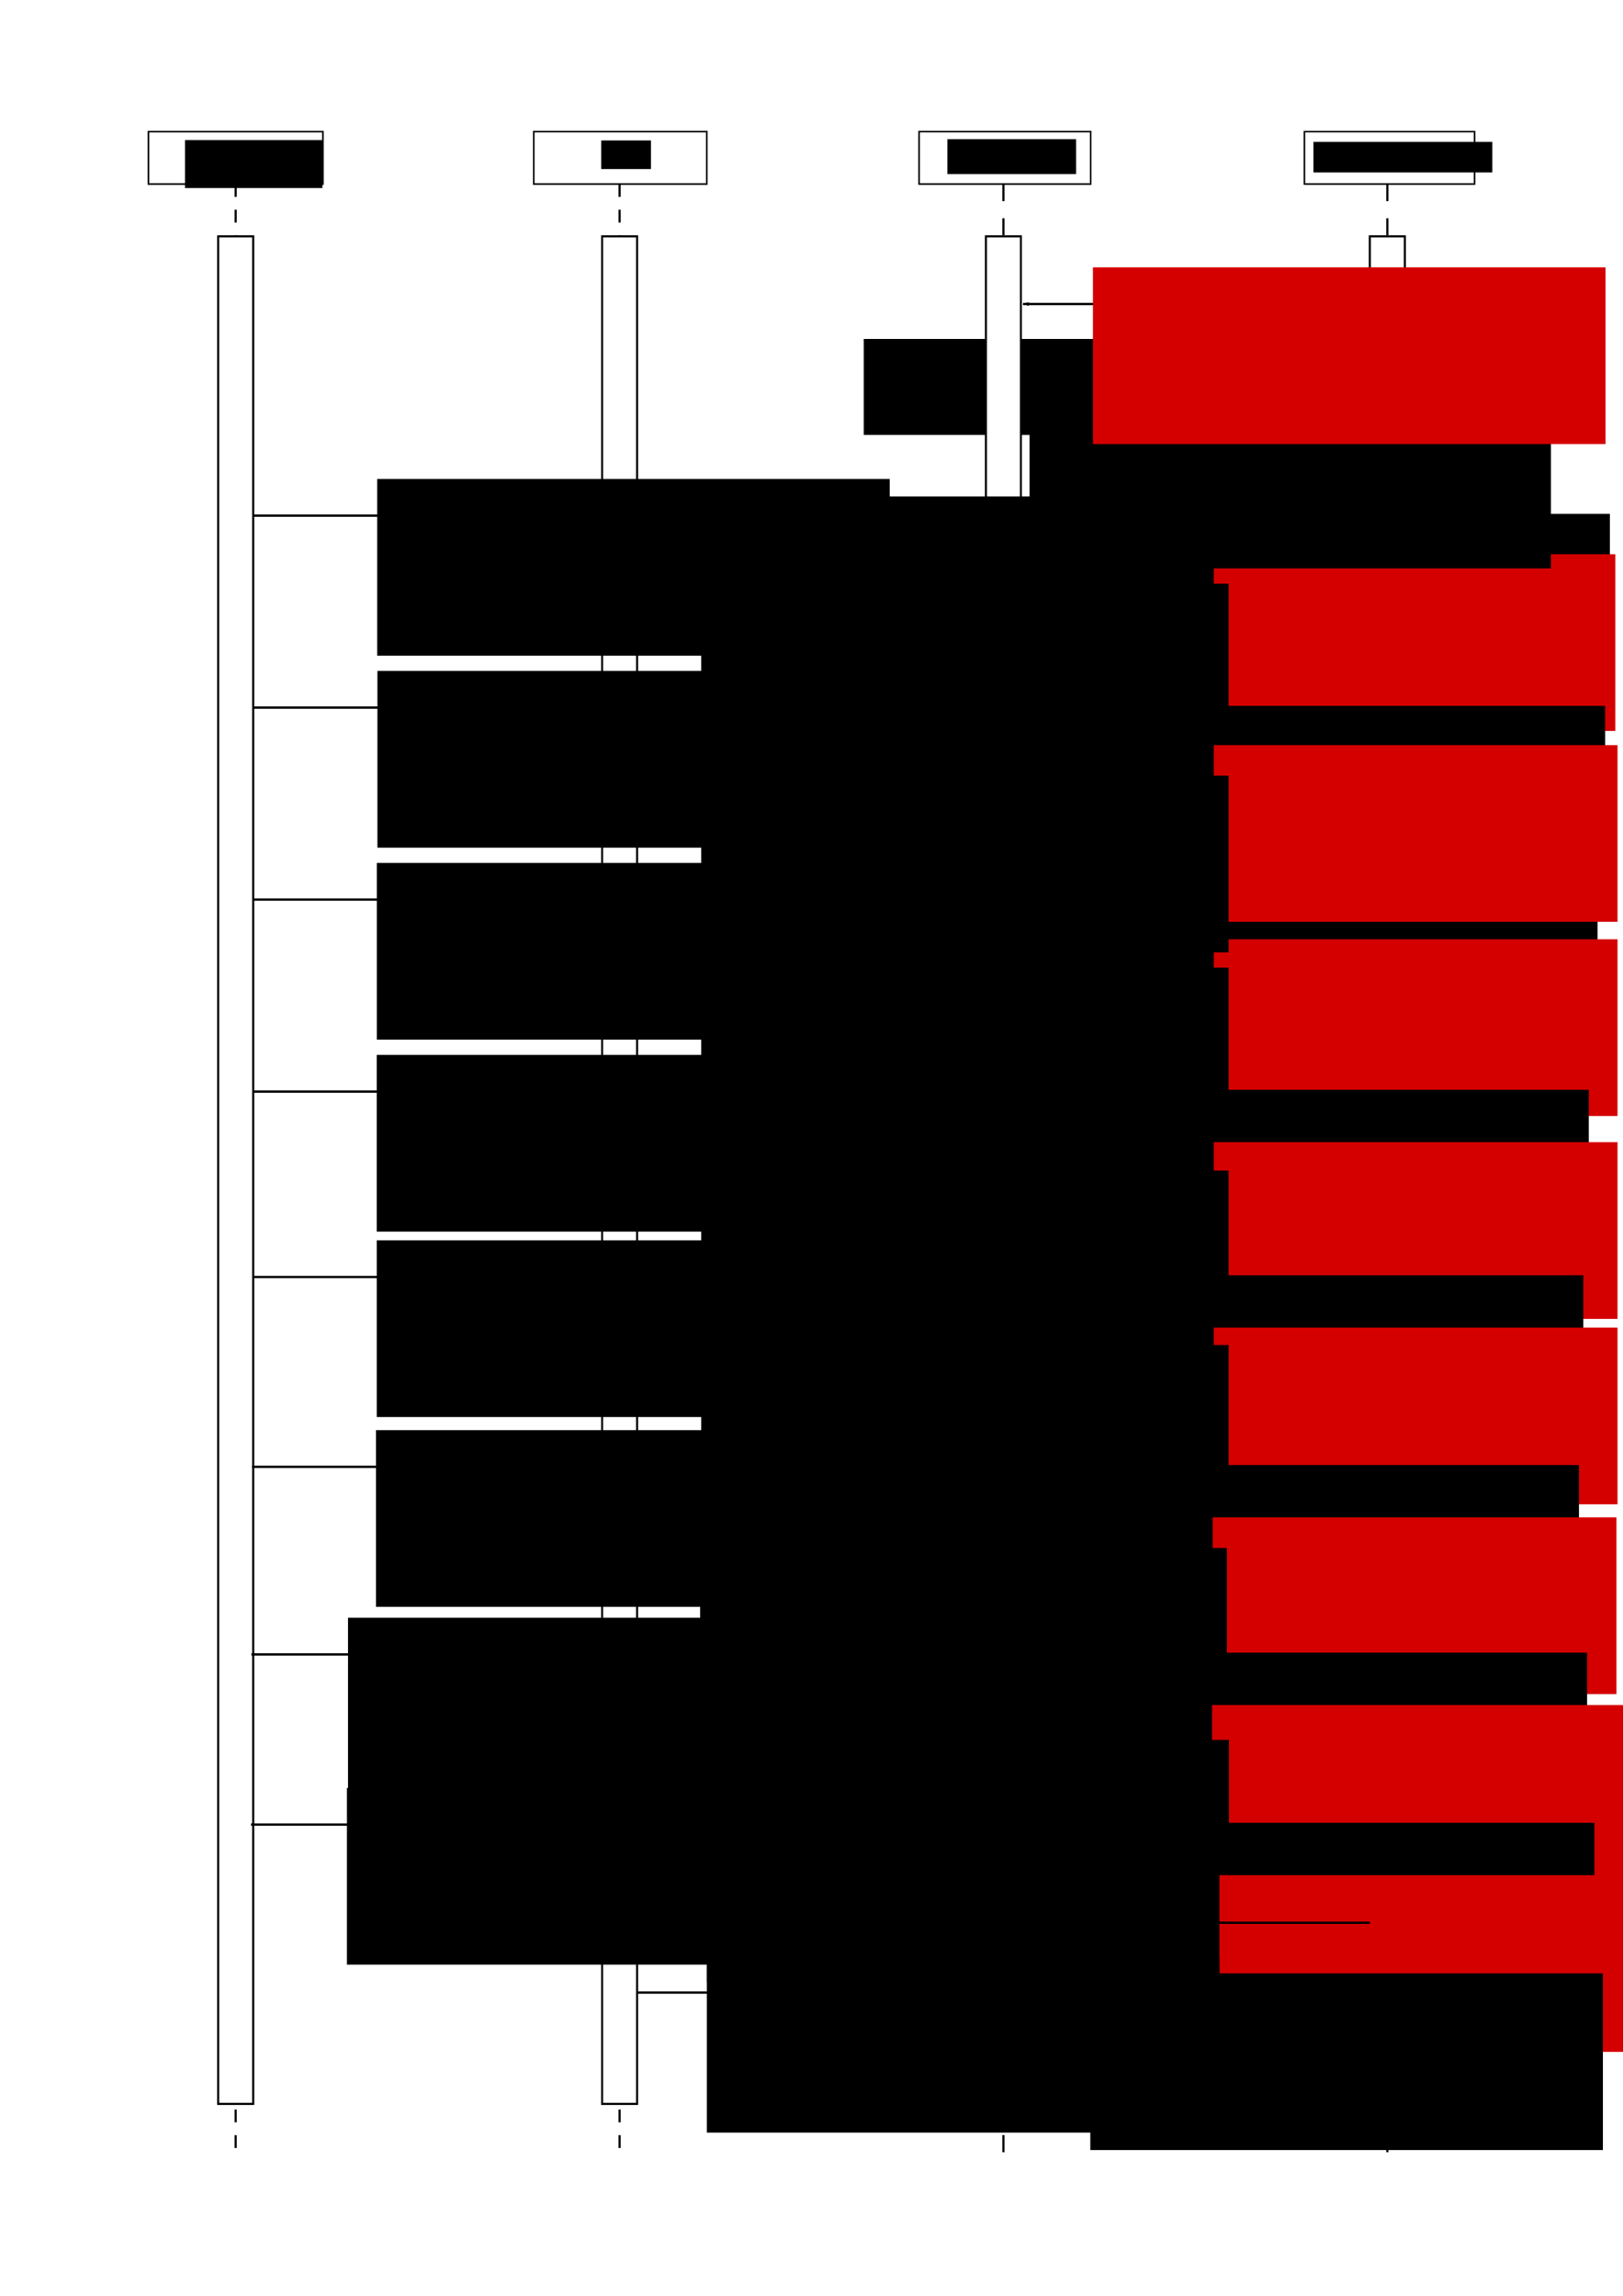 <svg xmlns="http://www.w3.org/2000/svg" xmlns:svg="http://www.w3.org/2000/svg" id="svg2" width="744.094" height="1052.362" version="1.1"><defs id="defs4"><marker id="Arrow1Lend" orient="auto" refX="0" refY="0" style="overflow:visible"><path id="path3970" d="M 0.0,0.0 L 5.0,-5.0 L -12.5,0.0 L 5.0,5.0 L 0.0,0.0 z" transform="scale(0.8) rotate(180) translate(12.5,0)" style="fill-rule:evenodd;stroke:#000;stroke-width:1pt"/></marker><marker id="Arrow1Lend-5" orient="auto" refX="0" refY="0" style="overflow:visible"><path id="path3970-6" d="M 0,0 5,-5 -12.5,0 5,5 0,0 z" transform="matrix(-0.8,0,0,-0.8,-10,0)" style="fill-rule:evenodd;stroke:#000;stroke-width:1pt"/></marker></defs><g id="layer1"><flowRoot id="flowRoot4499" xml:space="preserve" style="fill:#000;stroke:none;stroke-opacity:1;stroke-width:1px;stroke-linejoin:miter;stroke-linecap:butt;fill-opacity:1;font-family:Sans;font-style:normal;font-weight:400;font-size:40px;line-height:125%;letter-spacing:0;word-spacing:0"><flowRegion id="flowRegion4501"><rect id="rect4503" width="220" height="44" x="396" y="155.362"/></flowRegion><flowPara id="flowPara4505"/></flowRoot><rect style="fill:#fff;fill-opacity:1;stroke:#000;stroke-width:.73;stroke-opacity:1" id="rect3763" width="80" height="24" x="68.05" y="60.362"/><flowRoot id="flowRoot3773" transform="translate(-72.185,-186.163)" xml:space="preserve" style="font-size:10px;font-style:normal;font-variant:normal;font-weight:400;font-stretch:normal;text-align:start;line-height:125%;letter-spacing:0;word-spacing:0;writing-mode:lr-tb;text-anchor:start;fill:#000;fill-opacity:1;stroke:none;font-family:Sans;-inkscape-font-specification:Sans"><flowRegion id="flowRegion3775"><rect id="rect3777" width="63" height="22" x="157" y="250.362" style="font-size:10px;font-style:normal;font-variant:normal;font-weight:400;font-stretch:normal;text-align:start;line-height:125%;writing-mode:lr-tb;text-anchor:start;font-family:Sans;-inkscape-font-specification:Sans"/></flowRegion><flowPara id="flowPara3779" style="font-size:10px;font-style:normal;font-variant:normal;font-weight:400;font-stretch:normal;text-align:start;line-height:125%;writing-mode:lr-tb;text-anchor:start;font-family:Sans;-inkscape-font-specification:Sans">Keyboard</flowPara></flowRoot><rect id="rect3794" width="79.347" height="24.016" x="244.702" y="60.347" style="fill:#fff;fill-opacity:1;stroke:#000;stroke-width:.728;stroke-opacity:1"/><flowRoot id="flowRoot3802" transform="matrix(0.992,0,0,1.092,129.813,20.312)" xml:space="preserve" style="font-size:10px;font-style:normal;font-variant:normal;font-weight:400;font-stretch:normal;text-align:start;line-height:125%;letter-spacing:0;word-spacing:0;writing-mode:lr-tb;text-anchor:start;fill:#000;fill-opacity:1;stroke:none;font-family:Sans;-inkscape-font-specification:Sans"><flowRegion id="flowRegion3804"><rect id="rect3806" width="23" height="12" x="147" y="40.362" style="font-size:10px;font-style:normal;font-variant:normal;font-weight:400;font-stretch:normal;text-align:start;line-height:125%;writing-mode:lr-tb;text-anchor:start;font-family:Sans;-inkscape-font-specification:Sans"/></flowRegion><flowPara id="flowPara3810">IME</flowPara></flowRoot><g id="g3923" transform="translate(84.05,0)"><rect id="rect3796" width="78.679" height="24.016" x="337.321" y="60.347" style="fill:#fff;fill-opacity:1;stroke:#000;stroke-width:.724;stroke-opacity:1"/><flowRoot style="font-size:10px;font-style:normal;font-variant:normal;font-weight:400;font-stretch:normal;text-align:start;line-height:125%;letter-spacing:0;word-spacing:0;writing-mode:lr-tb;text-anchor:start;fill:#000;fill-opacity:1;stroke:none;font-family:Sans;-inkscape-font-specification:Sans" id="flowRoot3812" transform="translate(69.302,27.434)" xml:space="preserve"><flowRegion id="flowRegion3814"><rect style="font-size:10px;font-style:normal;font-variant:normal;font-weight:400;font-stretch:normal;text-align:start;line-height:125%;writing-mode:lr-tb;text-anchor:start;font-family:Sans;-inkscape-font-specification:Sans" id="rect3816" width="59" height="16" x="281" y="36.362"/></flowRegion><flowPara id="flowPara3820">User Agent</flowPara></flowRoot></g><g id="g3916" transform="translate(100.05,0)"><rect style="fill:#fff;fill-opacity:1;stroke:#000;stroke-width:.721;stroke-opacity:1" id="rect3798" width="78" height="24" x="498" y="60.358"/><flowRoot style="font-size:9px;font-style:normal;font-variant:normal;font-weight:400;font-stretch:normal;text-align:start;line-height:125%;letter-spacing:0;word-spacing:0;writing-mode:lr-tb;text-anchor:start;fill:#000;fill-opacity:1;stroke:none;font-family:Sans;-inkscape-font-specification:Sans" id="flowRoot3822" transform="translate(124.123,26.675)" xml:space="preserve"><flowRegion id="flowRegion3824"><rect style="font-size:9px;font-style:normal;font-variant:normal;font-weight:400;font-stretch:normal;text-align:start;line-height:125%;writing-mode:lr-tb;text-anchor:start;font-family:Sans;-inkscape-font-specification:Sans" id="rect3826" width="82" height="14" x="378" y="38.362"/></flowRegion><flowPara id="flowPara3830">Web Application</flowPara></flowRoot></g><g id="g4865" transform="translate(52.05,0)"><path id="path2991" d="M 56,84.362 56,988.362" style="fill:none;stroke:#000;stroke-width:.981;stroke-linecap:butt;stroke-linejoin:miter;stroke-miterlimit:4;stroke-opacity:1;stroke-dasharray:5.884,5.884;stroke-dashoffset:0"/><rect id="rect3761" width="16" height="856" x="48" y="108.362" style="fill:#fff;fill-opacity:1;stroke:#000;stroke-width:.892;stroke-opacity:1"/><rect style="fill:#fff;fill-opacity:1;stroke:#000;stroke-width:.892;stroke-opacity:1" id="rect3930" width="16" height="856" x="48" y="108.362"/></g><g id="g4859" transform="translate(52.05,0)"><path style="fill:none;stroke:#000;stroke-width:.981;stroke-linecap:butt;stroke-linejoin:miter;stroke-miterlimit:4;stroke-opacity:1;stroke-dasharray:5.884,5.884;stroke-dashoffset:0" id="path3939" d="m 232,84.362 0,904"/><g id="g4855"><rect id="rect3941" width="16" height="856" x="224" y="108.362" style="fill:#fff;fill-opacity:1;stroke:#000;stroke-width:.892;stroke-opacity:1"/><rect style="fill:#fff;fill-opacity:1;stroke:#000;stroke-width:.892;stroke-opacity:1" id="rect3943" width="16" height="856" x="224" y="108.362"/></g></g><g id="g4850" transform="translate(52.05,0)"><path id="path3947" d="m 408,84.362 0,904" style="fill:none;stroke:#000;stroke-width:.981;stroke-linecap:butt;stroke-linejoin:miter;stroke-miterlimit:4;stroke-opacity:1;stroke-dasharray:7.845,7.845;stroke-dashoffset:0"/><rect id="rect3949" width="16" height="856" x="400" y="108.362" style="fill:#fff;fill-opacity:1;stroke:#000;stroke-width:.892;stroke-opacity:1"/><rect style="fill:#fff;fill-opacity:1;stroke:#000;stroke-width:.892;stroke-opacity:1" id="rect3951" width="16" height="856" x="400" y="108.362"/></g><g id="g4845" transform="translate(52.05,0)"><path style="fill:none;stroke:#000;stroke-width:.981;stroke-linecap:butt;stroke-linejoin:miter;stroke-miterlimit:4;stroke-opacity:1;stroke-dasharray:7.845,7.845;stroke-dashoffset:0" id="path3955" d="m 584,84.362 0,904"/><rect style="fill:#fff;fill-opacity:1;stroke:#000;stroke-width:.892;stroke-opacity:1" id="rect3957" width="16" height="856" x="576" y="108.362"/><rect id="rect3959" width="16" height="856" x="576" y="108.362" style="fill:#fff;fill-opacity:1;stroke:#000;stroke-width:.892;stroke-opacity:1"/></g><path style="fill:none;stroke:#000;stroke-width:1.054px;stroke-linecap:butt;stroke-linejoin:miter;stroke-opacity:1;marker-end:url(#Arrow1Lend)" id="path4465" d="m 628.734,172.362 -160,0"/><flowRoot style="font-size:8px;font-style:normal;font-variant:normal;font-weight:400;font-stretch:normal;text-align:start;line-height:125%;letter-spacing:0;word-spacing:0;writing-mode:lr-tb;text-anchor:start;fill:#000;fill-opacity:1;stroke:none;font-family:Sans;-inkscape-font-specification:Sans" id="flowRoot4467" transform="translate(51,-380.813)" xml:space="preserve"><flowRegion id="flowRegion4469"><rect style="font-size:8px;font-style:normal;font-variant:normal;font-weight:400;font-stretch:normal;text-align:start;line-height:125%;writing-mode:lr-tb;text-anchor:start;font-family:Sans;-inkscape-font-specification:Sans" id="rect4471" width="235" height="81" x="421" y="536.362"/></flowRegion><flowPara id="flowPara4485">addEventListener(&apos;compositionupdate&apos;)</flowPara></flowRoot><path style="fill:none;stroke:#000;stroke-width:1.054px;stroke-linecap:butt;stroke-linejoin:miter;stroke-opacity:1;marker-end:url(#Arrow1Lend)" id="path3961" d="m 116.05,236.362 160,0"/><flowRoot style="font-size:8px;font-style:normal;font-variant:normal;font-weight:400;font-stretch:normal;text-align:start;line-height:125%;letter-spacing:0;word-spacing:0;writing-mode:lr-tb;text-anchor:start;fill:#000;fill-opacity:1;stroke:none;font-family:Sans;-inkscape-font-specification:Sans" id="flowRoot4509" transform="translate(-248.08,-316.813)" xml:space="preserve"><flowRegion id="flowRegion4511"><rect style="font-size:8px;font-style:normal;font-variant:normal;font-weight:400;font-stretch:normal;text-align:start;line-height:125%;writing-mode:lr-tb;text-anchor:start;font-family:Sans;-inkscape-font-specification:Sans" id="rect4513" width="235" height="81" x="421" y="536.362"/></flowRegion><flowPara id="flowPara4517">keydown &apos;k&apos;</flowPara></flowRoot><path id="path4649" d="m 292.05,244.362 160,0" style="fill:none;stroke:#000;stroke-width:1.054px;stroke-linecap:butt;stroke-linejoin:miter;stroke-opacity:1;marker-end:url(#Arrow1Lend)"/><path id="path4692" d="m 468.05,252.362 160,0" style="fill:none;stroke:#000;stroke-width:1.054px;stroke-linecap:butt;stroke-linejoin:miter;stroke-opacity:1;marker-end:url(#Arrow1Lend)"/><flowRoot style="font-size:8px;font-style:normal;font-variant:normal;font-weight:400;font-stretch:normal;text-align:start;line-height:125%;letter-spacing:0;word-spacing:0;writing-mode:lr-tb;text-anchor:start;fill:#000;fill-opacity:1;stroke:none;font-family:Sans;-inkscape-font-specification:Sans" id="flowRoot4694" transform="translate(82.083,-300.813)" xml:space="preserve"><flowRegion id="flowRegion4696"><rect style="font-size:8px;font-style:normal;font-variant:normal;font-weight:400;font-stretch:normal;text-align:start;line-height:125%;writing-mode:lr-tb;text-anchor:start;font-family:Sans;-inkscape-font-specification:Sans" id="rect4698" width="235" height="81" x="421" y="536.362"/></flowRegion><flowPara id="flowPara4702">compositionupdate &quot;k&quot;</flowPara></flowRoot><path style="fill:none;stroke:#000;stroke-width:1.054px;stroke-linecap:butt;stroke-linejoin:miter;stroke-opacity:1;marker-end:url(#Arrow1Lend)" id="path4704" d="m 628.05,276.362 -160,0"/><flowRoot id="flowRoot4706" transform="translate(84.58,-282.313)" xml:space="preserve" style="font-size:8px;font-style:normal;font-variant:normal;font-weight:400;font-stretch:normal;text-align:start;line-height:125%;letter-spacing:0;word-spacing:0;writing-mode:lr-tb;text-anchor:start;fill:#d40000;fill-opacity:1;stroke:none;font-family:Sans;-inkscape-font-specification:Sans"><flowRegion id="flowRegion4708"><rect id="rect4710" width="235" height="81" x="421" y="536.362" style="font-size:8px;font-style:normal;font-variant:normal;font-weight:400;font-stretch:normal;text-align:start;line-height:125%;writing-mode:lr-tb;text-anchor:start;fill:#d40000;font-family:Sans;-inkscape-font-specification:Sans"/></flowRegion><flowPara id="flowPara6531">setCaretRectangle(...)</flowPara><flowPara id="flowPara6533">preventDefault()</flowPara></flowRoot><path id="path4870" d="m 452.05,284.362 -160,0" style="fill:none;stroke:#000;stroke-width:1.054px;stroke-linecap:butt;stroke-linejoin:miter;stroke-opacity:1;marker-end:url(#Arrow1Lend)"/><flowRoot style="font-size:8px;font-style:normal;font-variant:normal;font-weight:400;font-stretch:normal;text-align:start;line-height:125%;letter-spacing:0;word-spacing:0;writing-mode:lr-tb;text-anchor:start;fill:#000;fill-opacity:1;stroke:none;font-family:Sans;-inkscape-font-specification:Sans" id="flowRoot4872" transform="translate(-92.722,-268.813)" xml:space="preserve"><flowRegion id="flowRegion4874"><rect style="font-size:8px;font-style:normal;font-variant:normal;font-weight:400;font-stretch:normal;text-align:start;line-height:125%;writing-mode:lr-tb;text-anchor:start;font-family:Sans;-inkscape-font-specification:Sans" id="rect4876" width="235" height="81" x="421" y="536.362"/></flowRegion><flowPara id="flowPara4878">update caret rectangle</flowPara></flowRoot><flowRoot id="flowRoot4894" transform="translate(-99.522,-308.813)" xml:space="preserve" style="font-size:8px;font-style:normal;font-variant:normal;font-weight:400;font-stretch:normal;text-align:start;line-height:125%;letter-spacing:0;word-spacing:0;writing-mode:lr-tb;text-anchor:start;fill:#000;fill-opacity:1;stroke:none;font-family:Sans;-inkscape-font-specification:Sans"><flowRegion id="flowRegion4896"><rect id="rect4898" width="235" height="81" x="421" y="536.362" style="font-size:8px;font-style:normal;font-variant:normal;font-weight:400;font-stretch:normal;text-align:start;line-height:125%;writing-mode:lr-tb;text-anchor:start;font-family:Sans;-inkscape-font-specification:Sans"/></flowRegion><flowPara id="flowPara4902">composition update event</flowPara></flowRoot><path id="path4577" d="m 116.05,412.362 160,0" style="fill:none;stroke:#000;stroke-width:1.054px;stroke-linecap:butt;stroke-linejoin:miter;stroke-opacity:1;marker-end:url(#Arrow1Lend)"/><flowRoot id="flowRoot4581" transform="translate(-248.244,-140.813)" xml:space="preserve" style="font-size:8px;font-style:normal;font-variant:normal;font-weight:400;font-stretch:normal;text-align:start;line-height:125%;letter-spacing:0;word-spacing:0;writing-mode:lr-tb;text-anchor:start;fill:#000;fill-opacity:1;stroke:none;font-family:Sans;-inkscape-font-specification:Sans"><flowRegion id="flowRegion4583"><rect id="rect4585" width="235" height="81" x="421" y="536.362" style="font-size:8px;font-style:normal;font-variant:normal;font-weight:400;font-stretch:normal;text-align:start;line-height:125%;writing-mode:lr-tb;text-anchor:start;font-family:Sans;-inkscape-font-specification:Sans"/></flowRegion><flowPara id="flowPara4637">keydown &apos;o&apos;</flowPara></flowRoot><path id="path4772" d="m 468.05,428.362 160,0" style="fill:none;stroke:#000;stroke-width:1.054px;stroke-linecap:butt;stroke-linejoin:miter;stroke-opacity:1;marker-end:url(#Arrow1Lend)"/><flowRoot style="font-size:8px;font-style:normal;font-variant:normal;font-weight:400;font-stretch:normal;text-align:start;line-height:125%;letter-spacing:0;word-spacing:0;writing-mode:lr-tb;text-anchor:start;fill:#000;fill-opacity:1;stroke:none;font-family:Sans;-inkscape-font-specification:Sans" id="flowRoot4774" transform="translate(76.416,-124.813)" xml:space="preserve"><flowRegion id="flowRegion4776"><rect style="font-size:8px;font-style:normal;font-variant:normal;font-weight:400;font-stretch:normal;text-align:start;line-height:125%;writing-mode:lr-tb;text-anchor:start;font-family:Sans;-inkscape-font-specification:Sans" id="rect4778" width="235" height="81" x="421" y="536.362"/></flowRegion><flowPara id="flowPara4794">compositionupdate &quot;きょ&quot;</flowPara></flowRoot><path style="fill:none;stroke:#000;stroke-width:1.054px;stroke-linecap:butt;stroke-linejoin:miter;stroke-opacity:1;marker-end:url(#Arrow1Lend)" id="path4782" d="m 628.05,452.362 -160,0"/><flowRoot id="flowRoot4784" transform="translate(85.58,-105.813)" xml:space="preserve" style="font-size:8px;font-style:normal;font-variant:normal;font-weight:400;font-stretch:normal;text-align:start;line-height:125%;letter-spacing:0;word-spacing:0;writing-mode:lr-tb;text-anchor:start;fill:#d40000;fill-opacity:1;stroke:none;font-family:Sans;-inkscape-font-specification:Sans"><flowRegion id="flowRegion4786"><rect id="rect4788" width="235" height="81" x="421" y="536.362" style="font-size:8px;font-style:normal;font-variant:normal;font-weight:400;font-stretch:normal;text-align:start;line-height:125%;writing-mode:lr-tb;text-anchor:start;fill:#d40000;font-family:Sans;-inkscape-font-specification:Sans"/></flowRegion><flowPara id="flowPara6539">setCaretRectangle(...)</flowPara><flowPara id="flowPara6541">preventDefault()</flowPara></flowRoot><path id="path4808" d="m 452.05,460.362 -160,0" style="fill:none;stroke:#000;stroke-width:1.054px;stroke-linecap:butt;stroke-linejoin:miter;stroke-opacity:1;marker-end:url(#Arrow1Lend)"/><flowRoot style="font-size:8px;font-style:normal;font-variant:normal;font-weight:400;font-stretch:normal;text-align:start;line-height:125%;letter-spacing:0;word-spacing:0;writing-mode:lr-tb;text-anchor:start;fill:#000;fill-opacity:1;stroke:none;font-family:Sans;-inkscape-font-specification:Sans" id="flowRoot4810" transform="translate(-92.722,-92.813)" xml:space="preserve"><flowRegion id="flowRegion4812"><rect style="font-size:8px;font-style:normal;font-variant:normal;font-weight:400;font-stretch:normal;text-align:start;line-height:125%;writing-mode:lr-tb;text-anchor:start;font-family:Sans;-inkscape-font-specification:Sans" id="rect4814" width="235" height="81" x="421" y="536.362"/></flowRegion><flowPara id="flowPara4816">update caret rectangle</flowPara></flowRoot><path style="fill:none;stroke:#000;stroke-width:1.054px;stroke-linecap:butt;stroke-linejoin:miter;stroke-opacity:1;marker-end:url(#Arrow1Lend)" id="path4831" d="m 292.05,420.362 160,0"/><flowRoot style="font-size:8px;font-style:normal;font-variant:normal;font-weight:400;font-stretch:normal;text-align:start;line-height:125%;letter-spacing:0;word-spacing:0;writing-mode:lr-tb;text-anchor:start;fill:#000;fill-opacity:1;stroke:none;font-family:Sans;-inkscape-font-specification:Sans" id="flowRoot4904" transform="translate(-99.522,-132.813)" xml:space="preserve"><flowRegion id="flowRegion4906"><rect style="font-size:8px;font-style:normal;font-variant:normal;font-weight:400;font-stretch:normal;text-align:start;line-height:125%;writing-mode:lr-tb;text-anchor:start;font-family:Sans;-inkscape-font-specification:Sans" id="rect4908" width="235" height="81" x="421" y="536.362"/></flowRegion><flowPara id="flowPara4910">composition update event</flowPara></flowRoot><path style="fill:none;stroke:#000;stroke-width:1.054px;stroke-linecap:butt;stroke-linejoin:miter;stroke-opacity:1;marker-end:url(#Arrow1Lend)" id="path4507" d="m 116.05,324.362 160,0"/><flowRoot id="flowRoot4533" transform="translate(-247.962,-228.813)" xml:space="preserve" style="font-size:8px;font-style:normal;font-variant:normal;font-weight:400;font-stretch:normal;text-align:start;line-height:125%;letter-spacing:0;word-spacing:0;writing-mode:lr-tb;text-anchor:start;fill:#000;fill-opacity:1;stroke:none;font-family:Sans;-inkscape-font-specification:Sans"><flowRegion id="flowRegion4535"><rect id="rect4537" width="235" height="81" x="421" y="536.362" style="font-size:8px;font-style:normal;font-variant:normal;font-weight:400;font-stretch:normal;text-align:start;line-height:125%;writing-mode:lr-tb;text-anchor:start;font-family:Sans;-inkscape-font-specification:Sans"/></flowRegion><flowPara id="flowPara4541">keydown &apos;y&apos;</flowPara></flowRoot><path style="fill:none;stroke:#000;stroke-width:1.054px;stroke-linecap:butt;stroke-linejoin:miter;stroke-opacity:1;marker-end:url(#Arrow1Lend)" id="path4752" d="m 468.05,340.362 160,0"/><flowRoot id="flowRoot4754" transform="translate(79.904,-212.813)" xml:space="preserve" style="font-size:8px;font-style:normal;font-variant:normal;font-weight:400;font-stretch:normal;text-align:start;line-height:125%;letter-spacing:0;word-spacing:0;writing-mode:lr-tb;text-anchor:start;fill:#000;fill-opacity:1;stroke:none;font-family:Sans;-inkscape-font-specification:Sans"><flowRegion id="flowRegion4756"><rect id="rect4758" width="235" height="81" x="421" y="536.362" style="font-size:8px;font-style:normal;font-variant:normal;font-weight:400;font-stretch:normal;text-align:start;line-height:125%;writing-mode:lr-tb;text-anchor:start;font-family:Sans;-inkscape-font-specification:Sans"/></flowRegion><flowPara id="flowPara4792">compositionupdate &quot;ky&quot;</flowPara></flowRoot><path id="path4762" d="m 628.05,364.362 -160,0" style="fill:none;stroke:#000;stroke-width:1.054px;stroke-linecap:butt;stroke-linejoin:miter;stroke-opacity:1;marker-end:url(#Arrow1Lend)"/><flowRoot style="font-size:8px;font-style:normal;font-variant:normal;font-weight:400;font-stretch:normal;text-align:start;line-height:125%;letter-spacing:0;word-spacing:0;writing-mode:lr-tb;text-anchor:start;fill:#d40000;fill-opacity:1;stroke:none;font-family:Sans;-inkscape-font-specification:Sans" id="flowRoot4764" transform="translate(85.58,-194.813)" xml:space="preserve"><flowRegion id="flowRegion4766"><rect style="font-size:8px;font-style:normal;font-variant:normal;font-weight:400;font-stretch:normal;text-align:start;line-height:125%;writing-mode:lr-tb;text-anchor:start;fill:#d40000;font-family:Sans;-inkscape-font-specification:Sans" id="rect4768" width="235" height="81" x="421" y="536.362"/></flowRegion><flowPara id="flowPara6535">setCaretRectangle(...)</flowPara><flowPara id="flowPara6537">preventDefault()</flowPara></flowRoot><path style="fill:none;stroke:#000;stroke-width:1.054px;stroke-linecap:butt;stroke-linejoin:miter;stroke-opacity:1;marker-end:url(#Arrow1Lend)" id="path4796" d="m 452.05,372.362 -160,0"/><flowRoot id="flowRoot4798" transform="translate(-92.722,-180.813)" xml:space="preserve" style="font-size:8px;font-style:normal;font-variant:normal;font-weight:400;font-stretch:normal;text-align:start;line-height:125%;letter-spacing:0;word-spacing:0;writing-mode:lr-tb;text-anchor:start;fill:#000;fill-opacity:1;stroke:none;font-family:Sans;-inkscape-font-specification:Sans"><flowRegion id="flowRegion4800"><rect id="rect4802" width="235" height="81" x="421" y="536.362" style="font-size:8px;font-style:normal;font-variant:normal;font-weight:400;font-stretch:normal;text-align:start;line-height:125%;writing-mode:lr-tb;text-anchor:start;font-family:Sans;-inkscape-font-specification:Sans"/></flowRegion><flowPara id="flowPara4806">update caret rectangle</flowPara></flowRoot><path style="fill:none;stroke:#000;stroke-width:1.054px;stroke-linecap:butt;stroke-linejoin:miter;stroke-opacity:1;marker-end:url(#Arrow1Lend)" id="path4929" d="m 292.05,332.362 160,0"/><flowRoot style="font-size:8px;font-style:normal;font-variant:normal;font-weight:400;font-stretch:normal;text-align:start;line-height:125%;letter-spacing:0;word-spacing:0;writing-mode:lr-tb;text-anchor:start;fill:#000;fill-opacity:1;stroke:none;font-family:Sans;-inkscape-font-specification:Sans" id="flowRoot4931" transform="translate(-99.522,-220.813)" xml:space="preserve"><flowRegion id="flowRegion4933"><rect style="font-size:8px;font-style:normal;font-variant:normal;font-weight:400;font-stretch:normal;text-align:start;line-height:125%;writing-mode:lr-tb;text-anchor:start;font-family:Sans;-inkscape-font-specification:Sans" id="rect4935" width="235" height="81" x="421" y="536.362"/></flowRegion><flowPara id="flowPara4937">composition update event</flowPara></flowRoot><path style="fill:none;stroke:#000;stroke-width:1.054px;stroke-linecap:butt;stroke-linejoin:miter;stroke-opacity:1;marker-end:url(#Arrow1Lend)" id="path5022" d="m 116.05,500.362 160,0"/><flowRoot style="font-size:8px;font-style:normal;font-variant:normal;font-weight:400;font-stretch:normal;text-align:start;line-height:125%;letter-spacing:0;word-spacing:0;writing-mode:lr-tb;text-anchor:start;fill:#000;fill-opacity:1;stroke:none;font-family:Sans;-inkscape-font-specification:Sans" id="flowRoot5024" transform="translate(-248.283,-52.813)" xml:space="preserve"><flowRegion id="flowRegion5026"><rect style="font-size:8px;font-style:normal;font-variant:normal;font-weight:400;font-stretch:normal;text-align:start;line-height:125%;writing-mode:lr-tb;text-anchor:start;font-family:Sans;-inkscape-font-specification:Sans" id="rect5028" width="235" height="81" x="421" y="536.362"/></flowRegion><flowPara id="flowPara5201">keydown &apos;u&apos;</flowPara></flowRoot><path style="fill:none;stroke:#000;stroke-width:1.054px;stroke-linecap:butt;stroke-linejoin:miter;stroke-opacity:1;marker-end:url(#Arrow1Lend)" id="path5032" d="m 468.05,516.362 160,0"/><flowRoot id="flowRoot5034" transform="translate(72.416,-36.813)" xml:space="preserve" style="font-size:8px;font-style:normal;font-variant:normal;font-weight:400;font-stretch:normal;text-align:start;line-height:125%;letter-spacing:0;word-spacing:0;writing-mode:lr-tb;text-anchor:start;fill:#000;fill-opacity:1;stroke:none;font-family:Sans;-inkscape-font-specification:Sans"><flowRegion id="flowRegion5036"><rect id="rect5038" width="235" height="81" x="421" y="536.362" style="font-size:8px;font-style:normal;font-variant:normal;font-weight:400;font-stretch:normal;text-align:start;line-height:125%;writing-mode:lr-tb;text-anchor:start;font-family:Sans;-inkscape-font-specification:Sans"/></flowRegion><flowPara id="flowPara5203">compositionupdate &quot;きょう&quot;</flowPara></flowRoot><path id="path5042" d="m 628.05,545.362 -160,0" style="fill:none;stroke:#000;stroke-width:1.054px;stroke-linecap:butt;stroke-linejoin:miter;stroke-opacity:1;marker-end:url(#Arrow1Lend)"/><flowRoot style="font-size:8px;font-style:normal;font-variant:normal;font-weight:400;font-stretch:normal;text-align:start;line-height:125%;letter-spacing:0;word-spacing:0;writing-mode:lr;text-anchor:start;fill:#d40000;fill-opacity:1;stroke:none;font-family:Sans;-inkscape-font-specification:Sans" id="flowRoot5044" transform="translate(85.58,-12.813)" xml:space="preserve"><flowRegion id="flowRegion5046"><rect style="font-size:8px;font-style:normal;font-variant:normal;font-weight:400;font-stretch:normal;text-align:start;line-height:125%;writing-mode:lr;text-anchor:start;fill:#d40000;font-family:Sans;-inkscape-font-specification:Sans" id="rect5048" width="235" height="81" x="421" y="536.362"/></flowRegion><flowPara id="flowPara6543">setCaretRectangle(...)</flowPara><flowPara id="flowPara6545">preventDefault()</flowPara></flowRoot><path style="fill:none;stroke:#000;stroke-width:1.054px;stroke-linecap:butt;stroke-linejoin:miter;stroke-opacity:1;marker-end:url(#Arrow1Lend)" id="path5052" d="m 452.05,553.362 -160,0"/><flowRoot id="flowRoot5054" transform="translate(-92.722,0.187)" xml:space="preserve" style="font-size:8px;font-style:normal;font-variant:normal;font-weight:400;font-stretch:normal;text-align:start;line-height:125%;letter-spacing:0;word-spacing:0;writing-mode:lr-tb;text-anchor:start;fill:#000;fill-opacity:1;stroke:none;font-family:Sans;-inkscape-font-specification:Sans"><flowRegion id="flowRegion5056"><rect id="rect5058" width="235" height="81" x="421" y="536.362" style="font-size:8px;font-style:normal;font-variant:normal;font-weight:400;font-stretch:normal;text-align:start;line-height:125%;writing-mode:lr-tb;text-anchor:start;font-family:Sans;-inkscape-font-specification:Sans"/></flowRegion><flowPara id="flowPara5060">update caret rectangle</flowPara></flowRoot><path id="path5062" d="m 292.05,508.362 160,0" style="fill:none;stroke:#000;stroke-width:1.054px;stroke-linecap:butt;stroke-linejoin:miter;stroke-opacity:1;marker-end:url(#Arrow1Lend)"/><flowRoot id="flowRoot5064" transform="translate(-99.522,-44.813)" xml:space="preserve" style="font-size:8px;font-style:normal;font-variant:normal;font-weight:400;font-stretch:normal;text-align:start;line-height:125%;letter-spacing:0;word-spacing:0;writing-mode:lr-tb;text-anchor:start;fill:#000;fill-opacity:1;stroke:none;font-family:Sans;-inkscape-font-specification:Sans"><flowRegion id="flowRegion5066"><rect id="rect5068" width="235" height="81" x="421" y="536.362" style="font-size:8px;font-style:normal;font-variant:normal;font-weight:400;font-stretch:normal;text-align:start;line-height:125%;writing-mode:lr-tb;text-anchor:start;font-family:Sans;-inkscape-font-specification:Sans"/></flowRegion><flowPara id="flowPara5070">composition update event</flowPara></flowRoot><path id="path5074" d="m 116.05,585.362 160,0" style="fill:none;stroke:#000;stroke-width:1.054px;stroke-linecap:butt;stroke-linejoin:miter;stroke-opacity:1;marker-end:url(#Arrow1Lend)"/><flowRoot id="flowRoot5076" transform="translate(-248.275,32.187)" xml:space="preserve" style="font-size:8px;font-style:normal;font-variant:normal;font-weight:400;font-stretch:normal;text-align:start;line-height:125%;letter-spacing:0;word-spacing:0;writing-mode:lr-tb;text-anchor:start;fill:#000;fill-opacity:1;stroke:none;font-family:Sans;-inkscape-font-specification:Sans"><flowRegion id="flowRegion5078"><rect id="rect5080" width="235" height="81" x="421" y="536.362" style="font-size:8px;font-style:normal;font-variant:normal;font-weight:400;font-stretch:normal;text-align:start;line-height:125%;writing-mode:lr-tb;text-anchor:start;font-family:Sans;-inkscape-font-specification:Sans"/></flowRegion><flowPara id="flowPara5230">keydown &apos;h&apos;</flowPara></flowRoot><path id="path5084" d="m 468.05,601.362 160,0" style="fill:none;stroke:#000;stroke-width:1.054px;stroke-linecap:butt;stroke-linejoin:miter;stroke-opacity:1;marker-end:url(#Arrow1Lend)"/><flowRoot style="font-size:8px;font-style:normal;font-variant:normal;font-weight:400;font-stretch:normal;text-align:start;line-height:125%;letter-spacing:0;word-spacing:0;writing-mode:lr-tb;text-anchor:start;fill:#000;fill-opacity:1;stroke:none;font-family:Sans;-inkscape-font-specification:Sans" id="flowRoot5086" transform="translate(69.888,48.187)" xml:space="preserve"><flowRegion id="flowRegion5088"><rect style="font-size:8px;font-style:normal;font-variant:normal;font-weight:400;font-stretch:normal;text-align:start;line-height:125%;writing-mode:lr-tb;text-anchor:start;font-family:Sans;-inkscape-font-specification:Sans" id="rect5090" width="235" height="81" x="421" y="536.362"/></flowRegion><flowPara id="flowPara5259">compositionupdate &quot;きょうh&quot;</flowPara></flowRoot><path style="fill:none;stroke:#000;stroke-width:1.054px;stroke-linecap:butt;stroke-linejoin:miter;stroke-opacity:1;marker-end:url(#Arrow1Lend)" id="path5094" d="m 627.544,632.362 -160,0"/><flowRoot id="flowRoot5096" transform="translate(85.58,72.187)" xml:space="preserve" style="font-size:8px;font-style:normal;font-variant:normal;font-weight:400;font-stretch:normal;text-align:start;line-height:125%;letter-spacing:0;word-spacing:0;writing-mode:lr-tb;text-anchor:start;fill:#d40000;fill-opacity:1;stroke:none;font-family:Sans;-inkscape-font-specification:Sans"><flowRegion id="flowRegion5098"><rect id="rect5100" width="235" height="81" x="421" y="536.362" style="font-size:8px;font-style:normal;font-variant:normal;font-weight:400;font-stretch:normal;text-align:start;line-height:125%;writing-mode:lr-tb;text-anchor:start;fill:#d40000;font-family:Sans;-inkscape-font-specification:Sans"/></flowRegion><flowPara id="flowPara6547">setCaretRectangle(...)</flowPara><flowPara id="flowPara6549">preventDefault()</flowPara></flowRoot><path id="path5104" d="m 451.544,640.362 -160,0" style="fill:none;stroke:#000;stroke-width:1.054px;stroke-linecap:butt;stroke-linejoin:miter;stroke-opacity:1;marker-end:url(#Arrow1Lend)"/><flowRoot style="font-size:8px;font-style:normal;font-variant:normal;font-weight:400;font-stretch:normal;text-align:start;line-height:125%;letter-spacing:0;word-spacing:0;writing-mode:lr-tb;text-anchor:start;fill:#000;fill-opacity:1;stroke:none;font-family:Sans;-inkscape-font-specification:Sans" id="flowRoot5106" transform="translate(-92.722,80.187)" xml:space="preserve"><flowRegion id="flowRegion5108"><rect style="font-size:8px;font-style:normal;font-variant:normal;font-weight:400;font-stretch:normal;text-align:start;line-height:125%;writing-mode:lr-tb;text-anchor:start;font-family:Sans;-inkscape-font-specification:Sans" id="rect5110" width="235" height="81" x="421" y="536.362"/></flowRegion><flowPara id="flowPara5112">update caret rectangle</flowPara></flowRoot><path style="fill:none;stroke:#000;stroke-width:1.054px;stroke-linecap:butt;stroke-linejoin:miter;stroke-opacity:1;marker-end:url(#Arrow1Lend)" id="path5114" d="m 292.05,593.362 160,0"/><flowRoot style="font-size:8px;font-style:normal;font-variant:normal;font-weight:400;font-stretch:normal;text-align:start;line-height:125%;letter-spacing:0;word-spacing:0;writing-mode:lr-tb;text-anchor:start;fill:#000;fill-opacity:1;stroke:none;font-family:Sans;-inkscape-font-specification:Sans" id="flowRoot5116" transform="translate(-99.522,40.187)" xml:space="preserve"><flowRegion id="flowRegion5118"><rect style="font-size:8px;font-style:normal;font-variant:normal;font-weight:400;font-stretch:normal;text-align:start;line-height:125%;writing-mode:lr-tb;text-anchor:start;font-family:Sans;-inkscape-font-specification:Sans" id="rect5120" width="235" height="81" x="421" y="536.362"/></flowRegion><flowPara id="flowPara5122">composition update event</flowPara></flowRoot><path style="fill:none;stroke:#000;stroke-width:1.054px;stroke-linecap:butt;stroke-linejoin:miter;stroke-opacity:1;marker-end:url(#Arrow1Lend)" id="path5126" d="m 115.544,672.362 160,0"/><flowRoot style="font-size:8px;font-style:normal;font-variant:normal;font-weight:400;font-stretch:normal;text-align:start;line-height:125%;letter-spacing:0;word-spacing:0;writing-mode:lr-tb;text-anchor:start;fill:#000;fill-opacity:1;stroke:none;font-family:Sans;-inkscape-font-specification:Sans" id="flowRoot5128" transform="translate(-248.624,119.187)" xml:space="preserve"><flowRegion id="flowRegion5130"><rect style="font-size:8px;font-style:normal;font-variant:normal;font-weight:400;font-stretch:normal;text-align:start;line-height:125%;writing-mode:lr-tb;text-anchor:start;font-family:Sans;-inkscape-font-specification:Sans" id="rect5132" width="235" height="81" x="421" y="536.362"/></flowRegion><flowPara id="flowPara5257">keydown &apos;a&apos;</flowPara></flowRoot><path style="fill:none;stroke:#000;stroke-width:1.054px;stroke-linecap:butt;stroke-linejoin:miter;stroke-opacity:1;marker-end:url(#Arrow1Lend)" id="path5136" d="m 467.544,688.362 160,0"/><flowRoot id="flowRoot5138" transform="translate(67.911,135.187)" xml:space="preserve" style="font-size:8px;font-style:normal;font-variant:normal;font-weight:400;font-stretch:normal;text-align:start;line-height:125%;letter-spacing:0;word-spacing:0;writing-mode:lr-tb;text-anchor:start;fill:#000;fill-opacity:1;stroke:none;font-family:Sans;-inkscape-font-specification:Sans"><flowRegion id="flowRegion5140"><rect id="rect5142" width="235" height="81" x="421" y="536.362" style="font-size:8px;font-style:normal;font-variant:normal;font-weight:400;font-stretch:normal;text-align:start;line-height:125%;writing-mode:lr-tb;text-anchor:start;font-family:Sans;-inkscape-font-specification:Sans"/></flowRegion><flowPara id="flowPara5261">compositionupdate &quot;きょうは&quot;</flowPara></flowRoot><path id="path5146" d="m 627.267,718.362 -160,0" style="fill:none;stroke:#000;stroke-width:1.054px;stroke-linecap:butt;stroke-linejoin:miter;stroke-opacity:1;marker-end:url(#Arrow1Lend)"/><flowRoot style="font-size:8px;font-style:normal;font-variant:normal;font-weight:400;font-stretch:normal;text-align:start;line-height:125%;letter-spacing:0;word-spacing:0;writing-mode:lr-tb;text-anchor:start;fill:#d40000;fill-opacity:1;stroke:none;font-family:Sans;-inkscape-font-specification:Sans" id="flowRoot5148" transform="translate(85.075,159.187)" xml:space="preserve"><flowRegion id="flowRegion5150"><rect style="font-size:8px;font-style:normal;font-variant:normal;font-weight:400;font-stretch:normal;text-align:start;line-height:125%;writing-mode:lr-tb;text-anchor:start;fill:#d40000;font-family:Sans;-inkscape-font-specification:Sans" id="rect5152" width="235" height="81" x="421" y="536.362"/></flowRegion><flowPara id="flowPara6551">setCaretRectangle(...)</flowPara><flowPara id="flowPara6553">preventDefault()</flowPara></flowRoot><path style="fill:none;stroke:#000;stroke-width:1.054px;stroke-linecap:butt;stroke-linejoin:miter;stroke-opacity:1;marker-end:url(#Arrow1Lend)" id="path5156" d="m 451.267,726.362 -160,0"/><flowRoot id="flowRoot5158" transform="translate(-93.505,173.187)" xml:space="preserve" style="font-size:8px;font-style:normal;font-variant:normal;font-weight:400;font-stretch:normal;text-align:start;line-height:125%;letter-spacing:0;word-spacing:0;writing-mode:lr-tb;text-anchor:start;fill:#000;fill-opacity:1;stroke:none;font-family:Sans;-inkscape-font-specification:Sans"><flowRegion id="flowRegion5160"><rect id="rect5162" width="235" height="81" x="421" y="536.362" style="font-size:8px;font-style:normal;font-variant:normal;font-weight:400;font-stretch:normal;text-align:start;line-height:125%;writing-mode:lr-tb;text-anchor:start;font-family:Sans;-inkscape-font-specification:Sans"/></flowRegion><flowPara id="flowPara5164">update caret rectangle</flowPara></flowRoot><path id="path5166" d="m 291.544,680.362 160,0" style="fill:none;stroke:#000;stroke-width:1.054px;stroke-linecap:butt;stroke-linejoin:miter;stroke-opacity:1;marker-end:url(#Arrow1Lend)"/><flowRoot id="flowRoot5168" transform="translate(-100.027,127.187)" xml:space="preserve" style="font-size:8px;font-style:normal;font-variant:normal;font-weight:400;font-stretch:normal;text-align:start;line-height:125%;letter-spacing:0;word-spacing:0;writing-mode:lr-tb;text-anchor:start;fill:#000;fill-opacity:1;stroke:none;font-family:Sans;-inkscape-font-specification:Sans"><flowRegion id="flowRegion5170"><rect id="rect5172" width="235" height="81" x="421" y="536.362" style="font-size:8px;font-style:normal;font-variant:normal;font-weight:400;font-stretch:normal;text-align:start;line-height:125%;writing-mode:lr-tb;text-anchor:start;font-family:Sans;-inkscape-font-specification:Sans"/></flowRegion><flowPara id="flowPara5174">composition update event</flowPara></flowRoot><path id="path4617" d="m 115.267,758.362 160,0" style="fill:none;stroke:#000;stroke-width:1.054px;stroke-linecap:butt;stroke-linejoin:miter;stroke-opacity:1;marker-end:url(#Arrow1Lend)"/><flowRoot id="flowRoot4621" transform="translate(-261.44,205.187)" xml:space="preserve" style="font-size:8px;font-style:normal;font-variant:normal;font-weight:400;font-stretch:normal;text-align:start;line-height:125%;letter-spacing:0;word-spacing:0;writing-mode:lr-tb;text-anchor:start;fill:#000;fill-opacity:1;stroke:none;font-family:Sans;-inkscape-font-specification:Sans"><flowRegion id="flowRegion4623"><rect id="rect4625" width="235" height="81" x="421" y="536.362" style="font-size:8px;font-style:normal;font-variant:normal;font-weight:400;font-stretch:normal;text-align:start;line-height:125%;writing-mode:lr-tb;text-anchor:start;font-family:Sans;-inkscape-font-specification:Sans"/></flowRegion><flowPara id="flowPara4645">keydown &lt;SPACE&gt;</flowPara></flowRoot><path id="path5263" d="m 467.267,774.362 160,0" style="fill:none;stroke:#000;stroke-width:1.054px;stroke-linecap:butt;stroke-linejoin:miter;stroke-opacity:1;marker-end:url(#Arrow1Lend)"/><flowRoot style="font-size:8px;font-style:normal;font-variant:normal;font-weight:400;font-stretch:normal;text-align:start;line-height:125%;letter-spacing:0;word-spacing:0;writing-mode:lr-tb;text-anchor:start;fill:#000;fill-opacity:1;stroke:none;font-family:Sans;-inkscape-font-specification:Sans" id="flowRoot5265" transform="translate(71.633,221.187)" xml:space="preserve"><flowRegion id="flowRegion5267"><rect style="font-size:8px;font-style:normal;font-variant:normal;font-weight:400;font-stretch:normal;text-align:start;line-height:125%;writing-mode:lr-tb;text-anchor:start;font-family:Sans;-inkscape-font-specification:Sans" id="rect5269" width="235" height="81" x="421" y="536.362"/></flowRegion><flowPara id="flowPara5303">compositionupdate &quot;今日は&quot;</flowPara></flowRoot><path style="fill:none;stroke:#000;stroke-width:1.054px;stroke-linecap:butt;stroke-linejoin:miter;stroke-opacity:1;marker-end:url(#Arrow1Lend)" id="path5273" d="m 628.062,804.362 -160,0"/><flowRoot id="flowRoot5275" transform="translate(91,245.187)" xml:space="preserve" style="font-size:8px;font-style:normal;font-variant:normal;font-weight:400;font-stretch:normal;text-align:start;line-height:125%;letter-spacing:0;word-spacing:0;writing-mode:lr-tb;text-anchor:start;fill:#d40000;fill-opacity:1;stroke:none;font-family:Sans;-inkscape-font-specification:Sans"><flowRegion id="flowRegion5277"><rect id="rect5279" width="235" height="81" x="421" y="536.362" style="font-size:8px;font-style:normal;font-variant:normal;font-weight:400;font-stretch:normal;text-align:start;line-height:125%;writing-mode:lr-tb;text-anchor:start;fill:#d40000;font-family:Sans;-inkscape-font-specification:Sans"/></flowRegion><flowPara id="flowPara6555">setCaretRectangle</flowPara><flowPara id="flowPara6557">preventDefault()</flowPara></flowRoot><path id="path5283" d="m 452.062,812.362 -160,0" style="fill:none;stroke:#000;stroke-width:1.054px;stroke-linecap:butt;stroke-linejoin:miter;stroke-opacity:1;marker-end:url(#Arrow1Lend)"/><flowRoot style="font-size:8px;font-style:normal;font-variant:normal;font-weight:400;font-stretch:normal;text-align:start;line-height:125%;letter-spacing:0;word-spacing:0;writing-mode:lr-tb;text-anchor:start;fill:#000;fill-opacity:1;stroke:none;font-family:Sans;-inkscape-font-specification:Sans" id="flowRoot5285" transform="translate(-92.555,261.187)" xml:space="preserve"><flowRegion id="flowRegion5287"><rect style="font-size:8px;font-style:normal;font-variant:normal;font-weight:400;font-stretch:normal;text-align:start;line-height:125%;writing-mode:lr-tb;text-anchor:start;font-family:Sans;-inkscape-font-specification:Sans" id="rect5289" width="235" height="81" x="421" y="536.362"/></flowRegion><flowPara id="flowPara5291">update caret rectangle</flowPara></flowRoot><path style="fill:none;stroke:#000;stroke-width:1.054px;stroke-linecap:butt;stroke-linejoin:miter;stroke-opacity:1;marker-end:url(#Arrow1Lend)" id="path5293" d="m 291.267,766.362 160,0"/><flowRoot style="font-size:8px;font-style:normal;font-variant:normal;font-weight:400;font-stretch:normal;text-align:start;line-height:125%;letter-spacing:0;word-spacing:0;writing-mode:lr-tb;text-anchor:start;fill:#000;fill-opacity:1;stroke:none;font-family:Sans;-inkscape-font-specification:Sans" id="flowRoot5295" transform="translate(-100.305,213.187)" xml:space="preserve"><flowRegion id="flowRegion5297"><rect style="font-size:8px;font-style:normal;font-variant:normal;font-weight:400;font-stretch:normal;text-align:start;line-height:125%;writing-mode:lr-tb;text-anchor:start;font-family:Sans;-inkscape-font-specification:Sans" id="rect5299" width="235" height="81" x="421" y="536.362"/></flowRegion><flowPara id="flowPara5301">composition update event</flowPara></flowRoot><path id="path5574" d="m 628.838,196.362 -160,0" style="fill:none;stroke:#000;stroke-width:1.054px;stroke-linecap:butt;stroke-linejoin:miter;stroke-opacity:1;marker-end:url(#Arrow1Lend)"/><flowRoot id="flowRoot5576" transform="translate(55.05,-356.813)" xml:space="preserve" style="font-size:8px;font-style:normal;font-variant:normal;font-weight:400;font-stretch:normal;text-align:start;line-height:125%;letter-spacing:0;word-spacing:0;writing-mode:lr-tb;text-anchor:start;fill:#000;fill-opacity:1;stroke:none;font-family:Sans;-inkscape-font-specification:Sans"><flowRegion id="flowRegion5578"><rect id="rect5580" width="235" height="81" x="421" y="536.362" style="font-size:8px;font-style:normal;font-variant:normal;font-weight:400;font-stretch:normal;text-align:start;line-height:125%;writing-mode:lr-tb;text-anchor:start;font-family:Sans;-inkscape-font-specification:Sans"/></flowRegion><flowPara id="flowPara5584">addEventListener(&apos;compositionend&apos;)</flowPara></flowRoot><path id="path4619" d="m 115.074,836.362 160,0" style="fill:none;stroke:#000;stroke-width:1.054px;stroke-linecap:butt;stroke-linejoin:miter;stroke-opacity:1;marker-end:url(#Arrow1Lend)"/><flowRoot style="font-size:8px;font-style:normal;font-variant:normal;font-weight:400;font-stretch:normal;text-align:start;line-height:125%;letter-spacing:0;word-spacing:0;writing-mode:lr-tb;text-anchor:start;fill:#000;fill-opacity:1;stroke:none;font-family:Sans;-inkscape-font-specification:Sans" id="flowRoot4629" transform="translate(-261.937,283.187)" xml:space="preserve"><flowRegion id="flowRegion4631"><rect style="font-size:8px;font-style:normal;font-variant:normal;font-weight:400;font-stretch:normal;text-align:start;line-height:125%;writing-mode:lr-tb;text-anchor:start;font-family:Sans;-inkscape-font-specification:Sans" id="rect4633" width="235" height="81" x="421" y="536.362"/></flowRegion><flowPara id="flowPara4647">keydown &lt;ENTER&gt;</flowPara></flowRoot><path style="fill:none;stroke:#000;stroke-width:1.054px;stroke-linecap:butt;stroke-linejoin:miter;stroke-opacity:1;marker-end:url(#Arrow1Lend)" id="path5646" d="m 468.062,852.362 160,0"/><flowRoot id="flowRoot5648" transform="translate(75,299.187)" xml:space="preserve" style="font-size:8px;font-style:normal;font-variant:normal;font-weight:400;font-stretch:normal;text-align:start;line-height:125%;letter-spacing:0;word-spacing:0;writing-mode:lr-tb;text-anchor:start;fill:#000;fill-opacity:1;stroke:none;font-family:Sans;-inkscape-font-specification:Sans"><flowRegion id="flowRegion5650"><rect id="rect5652" width="235" height="81" x="421" y="536.362" style="font-size:8px;font-style:normal;font-variant:normal;font-weight:400;font-stretch:normal;text-align:start;line-height:125%;writing-mode:lr-tb;text-anchor:start;font-family:Sans;-inkscape-font-specification:Sans"/></flowRegion><flowPara id="flowPara5654">compositionupdate &quot;今日は&quot;</flowPara></flowRoot><flowRoot style="font-size:8px;font-style:normal;font-variant:normal;font-weight:400;font-stretch:normal;text-align:start;line-height:125%;letter-spacing:0;word-spacing:0;writing-mode:lr-tb;text-anchor:start;fill:#d40000;fill-opacity:1;stroke:none;font-family:Sans;-inkscape-font-specification:Sans" id="flowRoot5656" transform="translate(94.367,323.187)" xml:space="preserve"><flowRegion id="flowRegion5658"><rect style="font-size:8px;font-style:normal;font-variant:normal;font-weight:400;font-stretch:normal;text-align:start;line-height:125%;writing-mode:lr-tb;text-anchor:start;fill:#d40000;font-family:Sans;-inkscape-font-specification:Sans" id="rect5660" width="235" height="81" x="421" y="536.362"/></flowRegion><flowPara id="flowPara6559">setCaretRectangle</flowPara><flowPara id="flowPara6561">preventDefault()</flowPara></flowRoot><path id="path5664" d="m 292.062,844.362 160,0" style="fill:none;stroke:#000;stroke-width:1.054px;stroke-linecap:butt;stroke-linejoin:miter;stroke-opacity:1;marker-end:url(#Arrow1Lend)"/><flowRoot id="flowRoot5666" transform="translate(-96.938,291.187)" xml:space="preserve" style="font-size:8px;font-style:normal;font-variant:normal;font-weight:400;font-stretch:normal;text-align:start;line-height:125%;letter-spacing:0;word-spacing:0;writing-mode:lr-tb;text-anchor:start;fill:#000;fill-opacity:1;stroke:none;font-family:Sans;-inkscape-font-specification:Sans"><flowRegion id="flowRegion5668"><rect id="rect5670" width="235" height="81" x="421" y="536.362" style="font-size:8px;font-style:normal;font-variant:normal;font-weight:400;font-stretch:normal;text-align:start;line-height:125%;writing-mode:lr-tb;text-anchor:start;font-family:Sans;-inkscape-font-specification:Sans"/></flowRegion><flowPara id="flowPara5672">composition update event</flowPara></flowRoot><path id="path5674" d="m 628.062,881.362 -160,0" style="fill:none;stroke:#000;stroke-width:1.054px;stroke-linecap:butt;stroke-linejoin:miter;stroke-opacity:1;marker-end:url(#Arrow1Lend)"/><path style="fill:none;stroke:#000;stroke-width:1.054px;stroke-linecap:butt;stroke-linejoin:miter;stroke-opacity:1;marker-end:url(#Arrow1Lend)" id="path5676" d="m 292.062,913.362 160,0"/><flowRoot style="font-size:8px;font-style:normal;font-variant:normal;font-weight:400;font-stretch:normal;text-align:start;line-height:125%;letter-spacing:0;word-spacing:0;writing-mode:lr-tb;text-anchor:start;fill:#000;fill-opacity:1;stroke:none;font-family:Sans;-inkscape-font-specification:Sans" id="flowRoot5678" transform="translate(-96.938,360.187)" xml:space="preserve"><flowRegion id="flowRegion5680"><rect style="font-size:8px;font-style:normal;font-variant:normal;font-weight:400;font-stretch:normal;text-align:start;line-height:125%;writing-mode:lr-tb;text-anchor:start;font-family:Sans;-inkscape-font-specification:Sans" id="rect5682" width="235" height="81" x="421" y="536.362"/></flowRegion><flowPara id="flowPara5686">composition end event</flowPara></flowRoot><path id="path5688" d="m 468.062,921.362 160,0" style="fill:none;stroke:#000;stroke-width:1.054px;stroke-linecap:butt;stroke-linejoin:miter;stroke-opacity:1;marker-end:url(#Arrow1Lend)"/><flowRoot style="font-size:8px;font-style:normal;font-variant:normal;font-weight:400;font-stretch:normal;text-align:start;line-height:125%;letter-spacing:0;word-spacing:0;writing-mode:lr-tb;text-anchor:start;fill:#000;fill-opacity:1;stroke:none;font-family:Sans;-inkscape-font-specification:Sans" id="flowRoot5690" transform="translate(78.874,368.187)" xml:space="preserve"><flowRegion id="flowRegion5692"><rect style="font-size:8px;font-style:normal;font-variant:normal;font-weight:400;font-stretch:normal;text-align:start;line-height:125%;writing-mode:lr-tb;text-anchor:start;font-family:Sans;-inkscape-font-specification:Sans" id="rect5694" width="235" height="81" x="421" y="536.362"/></flowRegion><flowPara id="flowPara5698">compositionend &quot;今日は&quot;</flowPara></flowRoot><path id="path6332" d="m 629.047,139.362 -160,0" style="fill:none;stroke:#000;stroke-width:1.054px;stroke-linecap:butt;stroke-linejoin:miter;stroke-opacity:1;marker-end:url(#Arrow1Lend)"/><flowRoot id="flowRoot6334" transform="translate(80.076,-413.813)" xml:space="preserve" style="font-size:8px;font-style:normal;font-variant:normal;font-weight:400;font-stretch:normal;text-align:start;line-height:125%;letter-spacing:0;word-spacing:0;writing-mode:lr-tb;text-anchor:start;fill:#d40000;fill-opacity:1;stroke:none;font-family:Sans;-inkscape-font-specification:Sans"><flowRegion id="flowRegion6336"><rect id="rect6338" width="235" height="81" x="421" y="536.362" style="font-size:8px;font-style:normal;font-variant:normal;font-weight:400;font-stretch:normal;text-align:start;line-height:125%;writing-mode:lr-tb;text-anchor:start;font-family:Sans;-inkscape-font-specification:Sans;fill:#d40000"/></flowRegion><flowPara id="flowPara6342">getInputContext().open()</flowPara></flowRoot></g></svg>